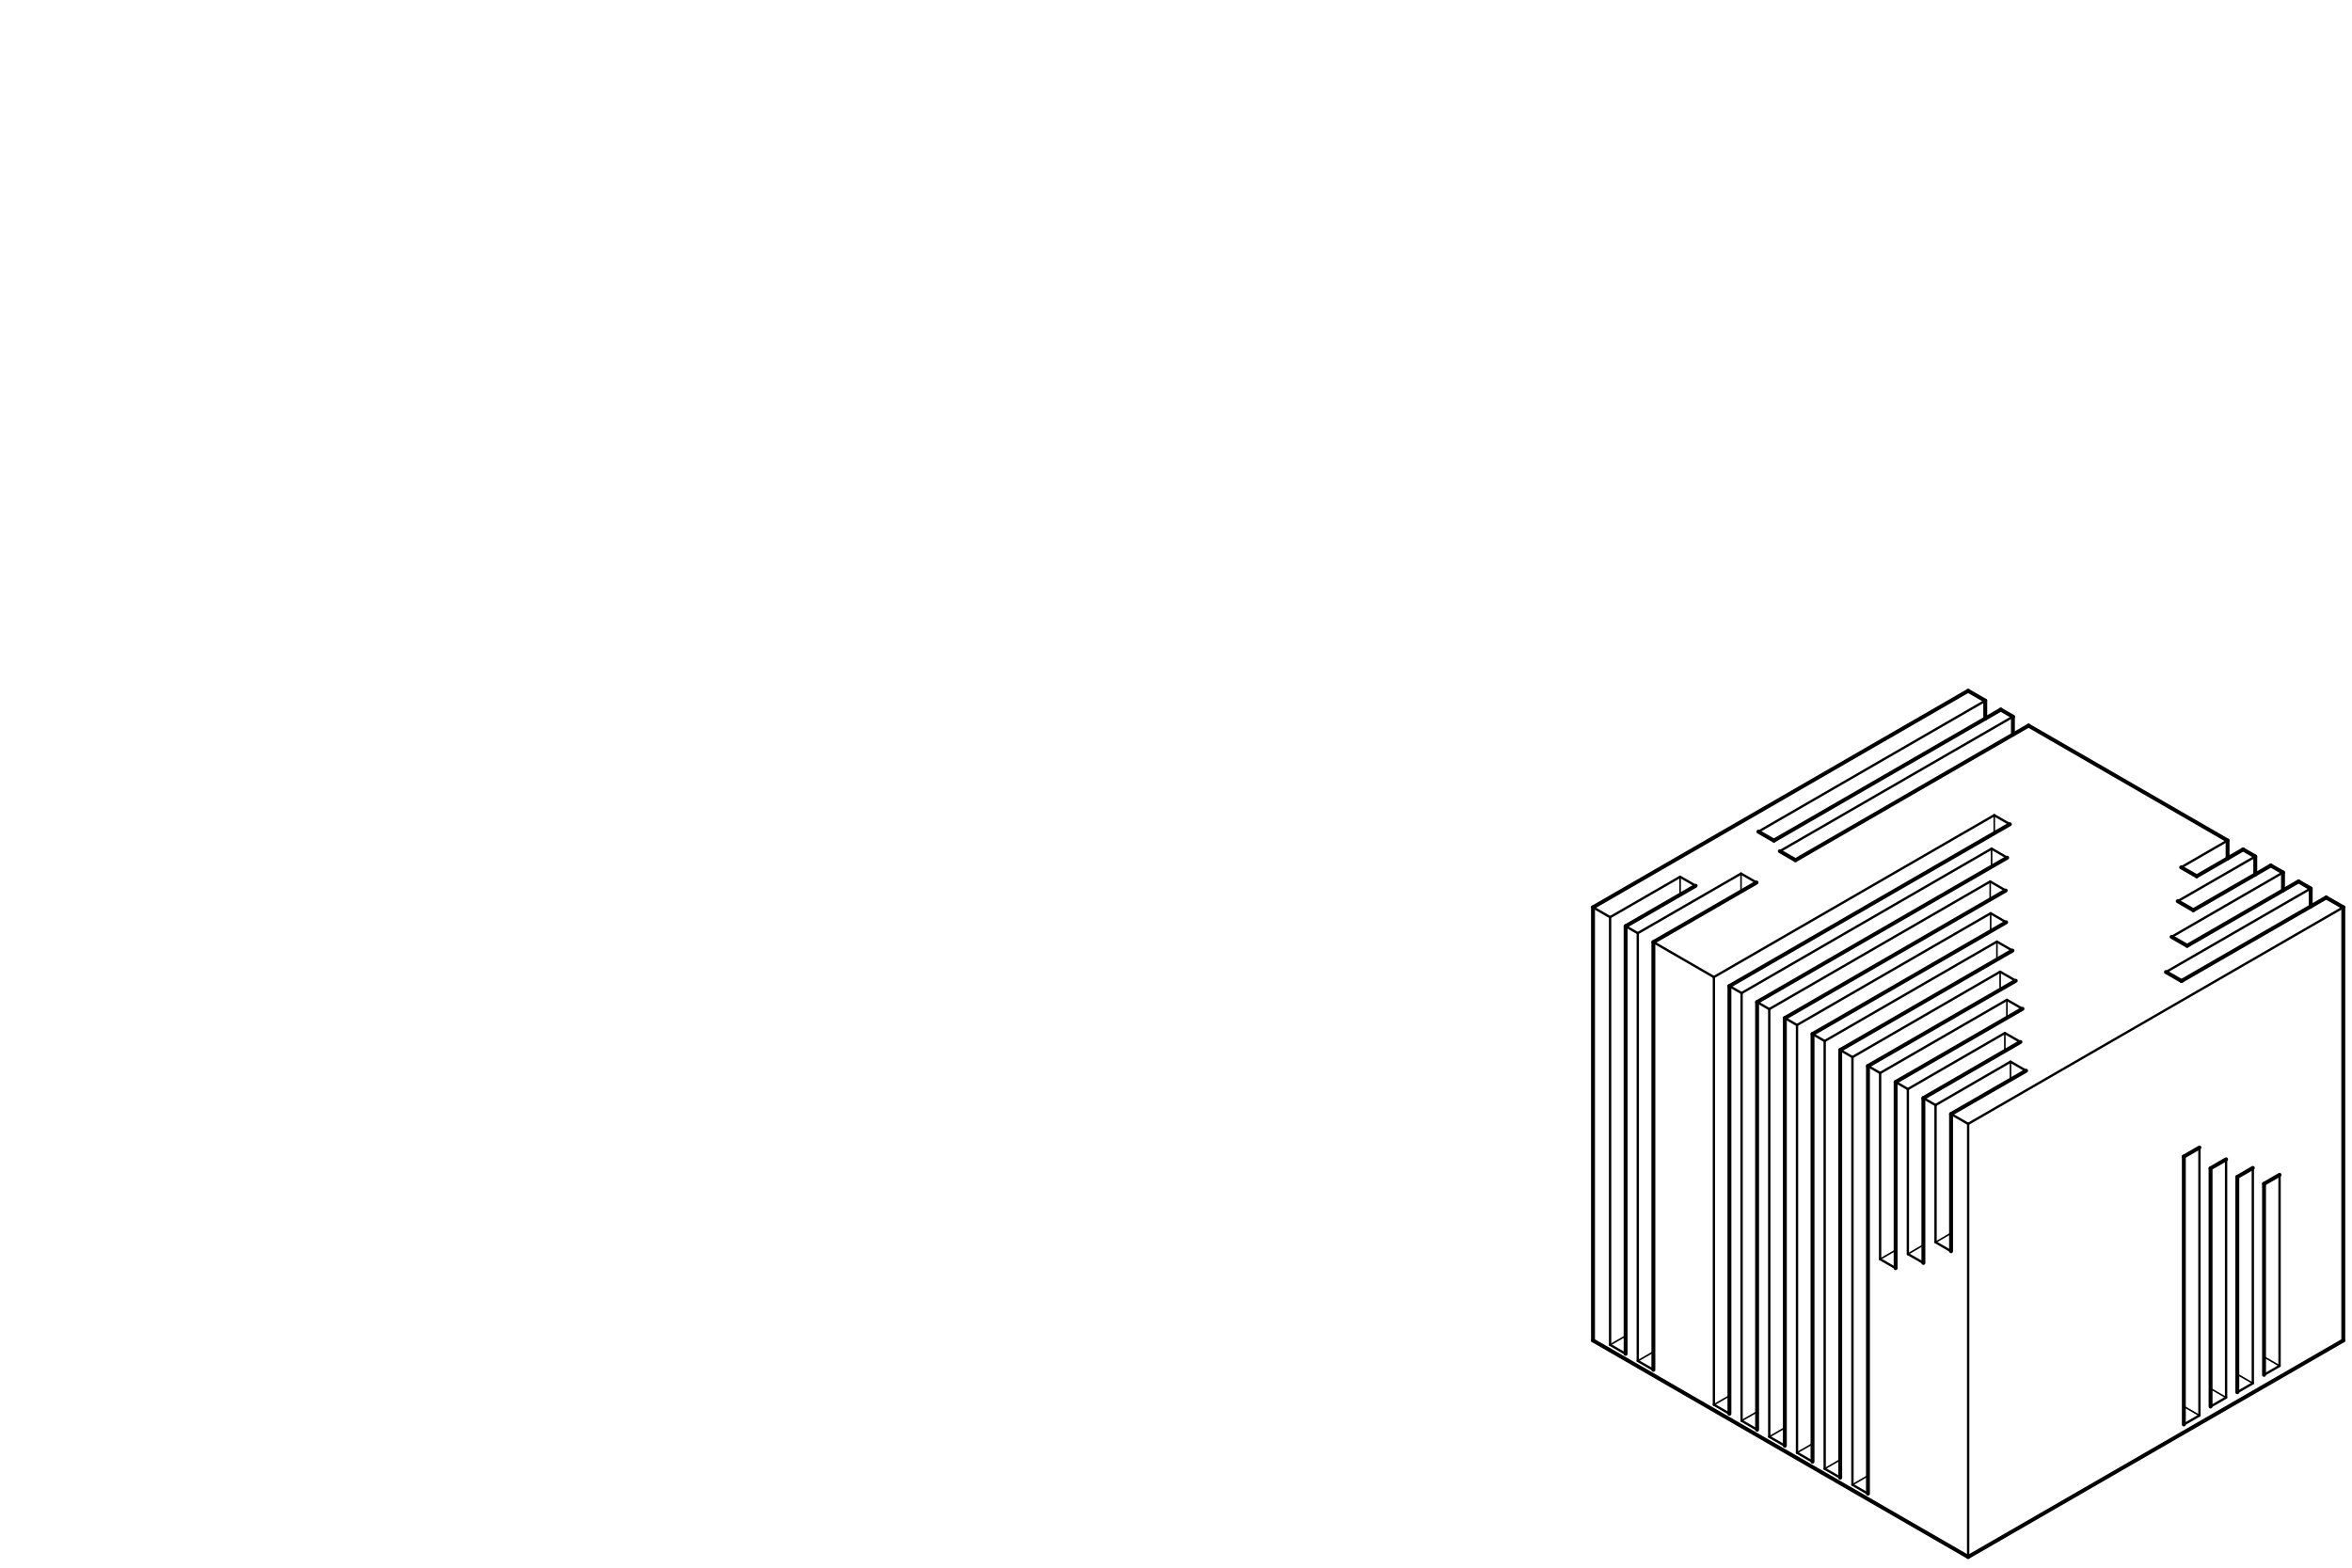 <?xml version="1.0" encoding="utf-8"?>
<!-- Generator: Adobe Illustrator 21.1.0, SVG Export Plug-In . SVG Version: 6.00 Build 0)  -->
<svg version="1.1" id="Make2D::visible::lines::Default"
	 xmlns="http://www.w3.org/2000/svg" xmlns:xlink="http://www.w3.org/1999/xlink" x="0px" y="0px" viewBox="0 0 3000 2000"
	 style="enable-background:new 0 0 3000 2000;" xml:space="preserve">
<style type="text/css">
	.st0{fill:none;stroke:#000000;stroke-width:2;stroke-linecap:round;stroke-linejoin:round;}
	.st1{fill:none;stroke:#000000;stroke-width:3;stroke-linecap:round;stroke-linejoin:round;}
	.st2{fill:none;stroke:#000000;stroke-width:5;stroke-linecap:round;stroke-linejoin:round;}
</style>
<line class="st0" x1="2785.5" y1="1794.3" x2="2805.4" y2="1805.8"/>
<line class="st0" x1="2819.6" y1="1771.5" x2="2839.4" y2="1783"/>
<line class="st0" x1="2853.7" y1="1753.3" x2="2873.5" y2="1764.7"/>
<line class="st0" x1="2887.8" y1="1731.1" x2="2907.6" y2="1742.5"/>
<line class="st1" x1="2053.7" y1="1170.1" x2="2053.7" y2="1715.7"/>
<line class="st1" x1="2073.5" y1="1727.2" x2="2053.7" y2="1715.7"/>
<line class="st2" x1="2073.5" y1="1181.6" x2="2073.5" y2="1727.2"/>
<line class="st1" x1="2073.5" y1="1181.6" x2="2089" y2="1190.5"/>
<line class="st1" x1="2089" y1="1736.2" x2="2089" y2="1190.5"/>
<line class="st1" x1="2108.9" y1="1747.6" x2="2089" y2="1736.2"/>
<line class="st2" x1="2108.9" y1="1201.9" x2="2108.9" y2="1747.6"/>
<line class="st1" x1="2108.9" y1="1201.9" x2="2186.1" y2="1246.5"/>
<line class="st1" x1="2186.1" y1="1792.1" x2="2186.1" y2="1246.5"/>
<line class="st1" x1="2205.9" y1="1803.6" x2="2186.1" y2="1792.1"/>
<line class="st2" x1="2205.9" y1="1258" x2="2205.9" y2="1803.6"/>
<line class="st1" x1="2205.9" y1="1258" x2="2221.4" y2="1266.9"/>
<line class="st1" x1="2221.4" y1="1812.5" x2="2221.4" y2="1266.9"/>
<line class="st1" x1="2241.2" y1="1824" x2="2221.4" y2="1812.5"/>
<line class="st2" x1="2241.2" y1="1278.4" x2="2241.2" y2="1824"/>
<line class="st1" x1="2241.2" y1="1278.4" x2="2256.7" y2="1287.4"/>
<line class="st1" x1="2256.7" y1="1833" x2="2256.7" y2="1287.4"/>
<line class="st1" x1="2276.6" y1="1844.4" x2="2256.7" y2="1833"/>
<line class="st2" x1="2276.6" y1="1298.8" x2="2276.6" y2="1844.4"/>
<line class="st1" x1="2276.6" y1="1298.8" x2="2292.1" y2="1307.7"/>
<line class="st1" x1="2292.1" y1="1853.3" x2="2292.1" y2="1307.7"/>
<line class="st1" x1="2311.9" y1="1864.8" x2="2292.1" y2="1853.3"/>
<line class="st2" x1="2311.9" y1="1319.2" x2="2311.9" y2="1864.8"/>
<line class="st1" x1="2311.9" y1="1319.2" x2="2327.4" y2="1328.1"/>
<line class="st1" x1="2327.4" y1="1873.8" x2="2327.4" y2="1328.1"/>
<line class="st1" x1="2347.2" y1="1885.2" x2="2327.4" y2="1873.8"/>
<line class="st2" x1="2347.2" y1="1339.6" x2="2347.2" y2="1885.2"/>
<line class="st1" x1="2347.2" y1="1339.6" x2="2362.8" y2="1348.6"/>
<line class="st1" x1="2362.8" y1="1894.2" x2="2362.8" y2="1348.6"/>
<line class="st1" x1="2382.6" y1="1905.6" x2="2362.8" y2="1894.2"/>
<line class="st2" x1="2382.6" y1="1360" x2="2382.6" y2="1905.6"/>
<line class="st1" x1="2382.6" y1="1360" x2="2398.1" y2="1368.9"/>
<line class="st1" x1="2398.1" y1="1606.4" x2="2398.1" y2="1368.9"/>
<line class="st1" x1="2417.9" y1="1617.9" x2="2398.1" y2="1606.4"/>
<line class="st2" x1="2417.9" y1="1380.4" x2="2417.9" y2="1617.9"/>
<line class="st1" x1="2417.9" y1="1380.4" x2="2433.5" y2="1389.4"/>
<line class="st1" x1="2433.5" y1="1599.8" x2="2433.5" y2="1389.4"/>
<line class="st1" x1="2453.3" y1="1611.2" x2="2433.5" y2="1599.8"/>
<line class="st2" x1="2453.3" y1="1400.9" x2="2453.3" y2="1611.2"/>
<line class="st1" x1="2453.3" y1="1400.9" x2="2468.8" y2="1409.8"/>
<line class="st1" x1="2468.8" y1="1584.8" x2="2468.8" y2="1409.8"/>
<line class="st1" x1="2488.6" y1="1596.3" x2="2468.8" y2="1584.8"/>
<line class="st2" x1="2488.6" y1="1421.2" x2="2488.6" y2="1596.3"/>
<line class="st1" x1="2488.6" y1="1421.2" x2="2510.4" y2="1433.8"/>
<line class="st1" x1="2510.4" y1="1986.3" x2="2510.4" y2="1433.8"/>
<line class="st2" x1="2031.9" y1="1710.1" x2="2510.4" y2="1986.3"/>
<line class="st1" x1="2031.9" y1="1157.5" x2="2053.7" y2="1170.1"/>
<line class="st0" x1="2053.7" y1="1715.7" x2="2073.5" y2="1704.3"/>
<line class="st0" x1="2143" y1="1118.6" x2="2143" y2="1141.5"/>
<line class="st0" x1="2089" y1="1736.2" x2="2108.9" y2="1724.7"/>
<line class="st0" x1="2220.7" y1="1114.5" x2="2220.7" y2="1137.4"/>
<line class="st0" x1="2186.1" y1="1792.1" x2="2205.9" y2="1780.7"/>
<line class="st0" x1="2543.7" y1="1040" x2="2543.7" y2="1062.9"/>
<line class="st0" x1="2221.4" y1="1812.5" x2="2241.2" y2="1801.1"/>
<line class="st0" x1="2540.3" y1="1082.7" x2="2540.3" y2="1105.6"/>
<line class="st0" x1="2256.7" y1="1833" x2="2276.6" y2="1821.5"/>
<line class="st0" x1="2538.5" y1="1124.6" x2="2538.5" y2="1147.5"/>
<line class="st0" x1="2292.1" y1="1853.3" x2="2311.9" y2="1841.9"/>
<line class="st0" x1="2539.1" y1="1165.1" x2="2539.1" y2="1188"/>
<line class="st0" x1="2327.4" y1="1873.8" x2="2347.2" y2="1862.3"/>
<line class="st0" x1="2547.1" y1="1201.3" x2="2547.1" y2="1224.2"/>
<line class="st0" x1="2362.8" y1="1894.2" x2="2382.6" y2="1882.7"/>
<line class="st0" x1="2551.2" y1="1239.7" x2="2551.2" y2="1262.7"/>
<line class="st0" x1="2398.1" y1="1606.4" x2="2417.9" y2="1594.9"/>
<line class="st0" x1="2559.8" y1="1275.6" x2="2559.8" y2="1298.5"/>
<line class="st0" x1="2433.5" y1="1599.8" x2="2453.3" y2="1588.3"/>
<line class="st0" x1="2557.2" y1="1317.9" x2="2557.2" y2="1340.8"/>
<line class="st0" x1="2468.8" y1="1584.8" x2="2488.6" y2="1573.3"/>
<line class="st0" x1="2564.4" y1="1354.5" x2="2564.4" y2="1377.5"/>
<line class="st2" x1="2584.3" y1="1366" x2="2488.6" y2="1421.2"/>
<line class="st1" x1="2564.4" y1="1354.5" x2="2584.3" y2="1366"/>
<line class="st1" x1="2468.8" y1="1409.8" x2="2564.4" y2="1354.5"/>
<line class="st2" x1="2577.1" y1="1329.3" x2="2453.3" y2="1400.9"/>
<line class="st1" x1="2557.2" y1="1317.9" x2="2577.1" y2="1329.3"/>
<line class="st1" x1="2433.5" y1="1389.4" x2="2557.2" y2="1317.9"/>
<line class="st2" x1="2579.7" y1="1287" x2="2417.9" y2="1380.4"/>
<line class="st1" x1="2559.8" y1="1275.6" x2="2579.7" y2="1287"/>
<line class="st1" x1="2398.1" y1="1368.9" x2="2559.8" y2="1275.6"/>
<line class="st2" x1="2571.1" y1="1251.2" x2="2382.6" y2="1360"/>
<line class="st1" x1="2551.2" y1="1239.7" x2="2571.1" y2="1251.2"/>
<line class="st1" x1="2362.8" y1="1348.6" x2="2551.2" y2="1239.7"/>
<line class="st2" x1="2566.9" y1="1212.7" x2="2347.2" y2="1339.6"/>
<line class="st1" x1="2547.1" y1="1201.3" x2="2566.9" y2="1212.7"/>
<line class="st1" x1="2327.4" y1="1328.1" x2="2547.1" y2="1201.3"/>
<line class="st2" x1="2558.9" y1="1176.6" x2="2311.9" y2="1319.2"/>
<line class="st1" x1="2539.1" y1="1165.1" x2="2558.9" y2="1176.6"/>
<line class="st1" x1="2292.1" y1="1307.7" x2="2539.1" y2="1165.1"/>
<line class="st2" x1="2558.3" y1="1136.1" x2="2276.6" y2="1298.8"/>
<line class="st1" x1="2538.5" y1="1124.6" x2="2558.3" y2="1136.1"/>
<line class="st1" x1="2256.7" y1="1287.4" x2="2538.5" y2="1124.6"/>
<line class="st2" x1="2560.2" y1="1094.2" x2="2241.2" y2="1278.4"/>
<line class="st1" x1="2540.3" y1="1082.7" x2="2560.2" y2="1094.2"/>
<line class="st1" x1="2221.4" y1="1266.9" x2="2540.3" y2="1082.7"/>
<line class="st2" x1="2563.6" y1="1051.5" x2="2205.9" y2="1258"/>
<line class="st1" x1="2543.7" y1="1040" x2="2563.6" y2="1051.5"/>
<line class="st1" x1="2186.1" y1="1246.5" x2="2543.7" y2="1040"/>
<line class="st2" x1="2240.5" y1="1125.9" x2="2108.9" y2="1201.9"/>
<line class="st1" x1="2220.7" y1="1114.5" x2="2240.5" y2="1125.9"/>
<line class="st1" x1="2089" y1="1190.5" x2="2220.7" y2="1114.5"/>
<line class="st2" x1="2162.8" y1="1130" x2="2073.5" y2="1181.6"/>
<line class="st1" x1="2143" y1="1118.6" x2="2162.8" y2="1130"/>
<line class="st1" x1="2053.7" y1="1170.1" x2="2143" y2="1118.6"/>
<line class="st1" x1="2242.8" y1="1061" x2="2532.2" y2="893.9"/>
<line class="st2" x1="2262.6" y1="1072.4" x2="2242.8" y2="1061"/>
<line class="st2" x1="2552" y1="905.3" x2="2262.6" y2="1072.4"/>
<line class="st1" x1="2270.2" y1="1085.9" x2="2567.5" y2="914.3"/>
<line class="st2" x1="2290.1" y1="1097.4" x2="2270.2" y2="1085.9"/>
<line class="st2" x1="2587.4" y1="925.7" x2="2290.1" y2="1097.4"/>
<line class="st1" x1="2782.1" y1="1106.5" x2="2841.3" y2="1072.3"/>
<line class="st2" x1="2801.9" y1="1117.9" x2="2782.1" y2="1106.5"/>
<line class="st2" x1="2861.1" y1="1083.7" x2="2801.9" y2="1117.9"/>
<line class="st1" x1="2777.7" y1="1149.7" x2="2876.6" y2="1092.7"/>
<line class="st2" x1="2797.6" y1="1161.2" x2="2777.7" y2="1149.7"/>
<line class="st2" x1="2896.4" y1="1104.2" x2="2797.6" y2="1161.2"/>
<line class="st1" x1="2769.9" y1="1195.2" x2="2912" y2="1113.1"/>
<line class="st2" x1="2789.7" y1="1206.6" x2="2769.9" y2="1195.2"/>
<line class="st2" x1="2931.8" y1="1124.5" x2="2789.7" y2="1206.6"/>
<line class="st1" x1="2762.7" y1="1240.1" x2="2947.3" y2="1133.5"/>
<line class="st2" x1="2782.5" y1="1251.5" x2="2762.7" y2="1240.1"/>
<line class="st2" x1="2967.1" y1="1145" x2="2782.5" y2="1251.5"/>
<line class="st2" x1="2805.4" y1="1464" x2="2785.5" y2="1475.5"/>
<line class="st2" x1="2785.5" y1="1817.3" x2="2785.5" y2="1475.5"/>
<line class="st1" x1="2805.4" y1="1805.8" x2="2785.5" y2="1817.3"/>
<line class="st1" x1="2805.4" y1="1464" x2="2805.4" y2="1805.8"/>
<line class="st2" x1="2839.4" y1="1479" x2="2819.6" y2="1490.5"/>
<line class="st2" x1="2819.6" y1="1794.4" x2="2819.6" y2="1490.5"/>
<line class="st1" x1="2839.4" y1="1783" x2="2819.6" y2="1794.4"/>
<line class="st1" x1="2839.4" y1="1479" x2="2839.4" y2="1783"/>
<line class="st2" x1="2873.5" y1="1490" x2="2853.7" y2="1501.5"/>
<line class="st2" x1="2853.7" y1="1776.2" x2="2853.7" y2="1501.5"/>
<line class="st1" x1="2873.5" y1="1764.7" x2="2853.7" y2="1776.2"/>
<line class="st1" x1="2873.5" y1="1490" x2="2873.5" y2="1764.7"/>
<line class="st2" x1="2907.6" y1="1498.8" x2="2887.8" y2="1510.3"/>
<line class="st2" x1="2887.8" y1="1754" x2="2887.8" y2="1510.3"/>
<line class="st1" x1="2907.6" y1="1742.5" x2="2887.8" y2="1754"/>
<line class="st1" x1="2907.6" y1="1498.8" x2="2907.6" y2="1742.5"/>
<line class="st1" x1="2510.4" y1="1433.8" x2="2988.9" y2="1157.5"/>
<line class="st2" x1="2510.4" y1="1986.3" x2="2988.9" y2="1710.1"/>
<line class="st2" x1="2510.4" y1="881.3" x2="2031.9" y2="1157.5"/>
<line class="st2" x1="2031.9" y1="1710.1" x2="2031.9" y2="1157.5"/>
<line class="st2" x1="2947.3" y1="1133.5" x2="2931.8" y2="1124.5"/>
<line class="st2" x1="2912" y1="1113.1" x2="2912" y2="1136"/>
<line class="st2" x1="2912" y1="1113.1" x2="2896.4" y2="1104.2"/>
<line class="st2" x1="2876.6" y1="1092.7" x2="2876.6" y2="1115.6"/>
<line class="st2" x1="2876.6" y1="1092.7" x2="2861.1" y2="1083.7"/>
<line class="st2" x1="2841.3" y1="1072.3" x2="2841.3" y2="1095.2"/>
<line class="st2" x1="2841.3" y1="1072.3" x2="2587.4" y2="925.7"/>
<line class="st2" x1="2567.5" y1="914.3" x2="2567.5" y2="937.2"/>
<line class="st2" x1="2567.5" y1="914.3" x2="2552" y2="905.3"/>
<line class="st2" x1="2532.2" y1="893.9" x2="2532.2" y2="916.8"/>
<line class="st2" x1="2532.2" y1="893.9" x2="2510.4" y2="881.3"/>
<line class="st2" x1="2988.9" y1="1710.1" x2="2988.9" y2="1157.5"/>
<line class="st2" x1="2988.9" y1="1157.5" x2="2967.1" y2="1145"/>
<line class="st2" x1="2947.3" y1="1133.5" x2="2947.3" y2="1156.5"/>
</svg>
